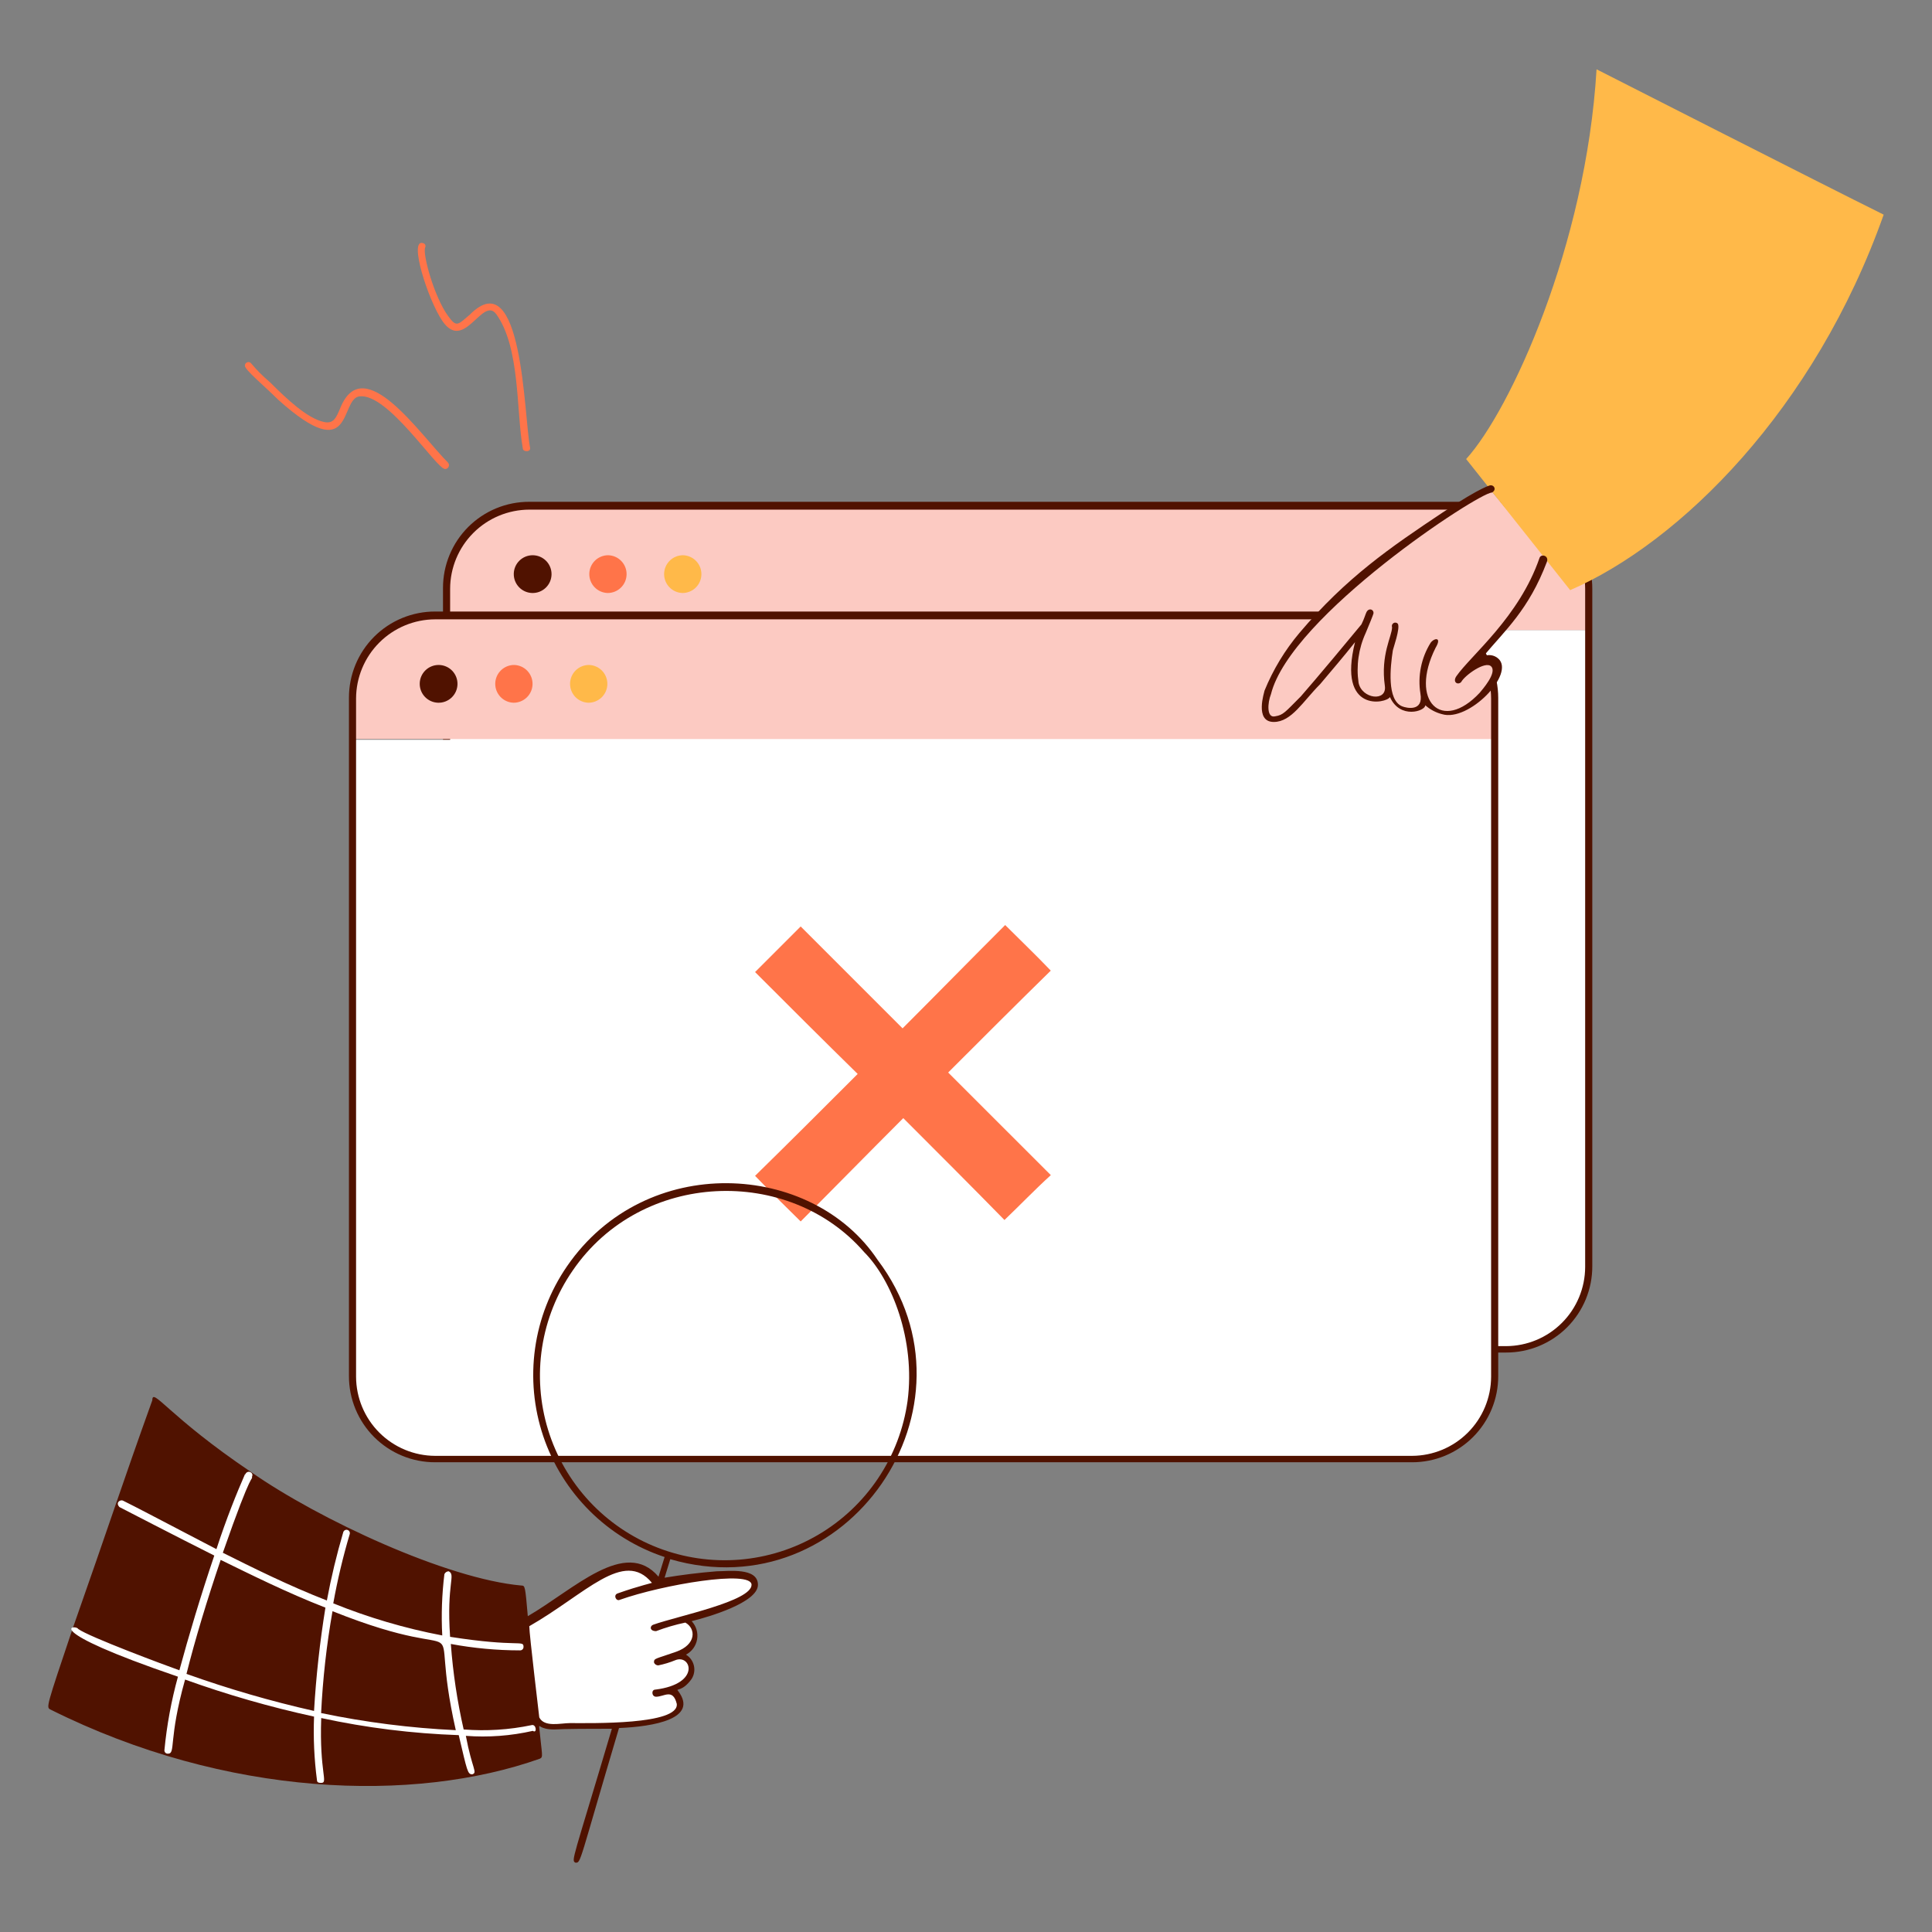 <svg xmlns="http://www.w3.org/2000/svg" fill="none" viewBox="0 0 200 200"><rect x="0" y="0" width="200" height="200" fill="#808080" stroke="none"/><g id="page-not-found-error-404--interface-page-not-found-error-404"><g id="box back"><path id="vector" fill="#ffffff" d="M46.154 65.223V131.163C46.156 133.432 47.058 135.607 48.662 137.211C50.266 138.815 52.441 139.717 54.71 139.719H155.834C158.103 139.717 160.278 138.815 161.882 137.211C163.487 135.607 164.388 133.432 164.39 131.163V65.223H46.154Z"></path><path id="vector_2" fill="#fccac2" d="M155.908 52.315H54.784C52.496 52.318 50.303 53.228 48.685 54.846C47.067 56.464 46.157 58.657 46.154 60.945V65.223H164.464V60.945C164.465 58.669 163.566 56.484 161.964 54.867C160.361 53.251 158.184 52.334 155.908 52.315V52.315Z"></path><path id="vector_3" fill="#ffb949" d="M70.716 57.478C70.202 57.475 69.707 57.674 69.339 58.033C68.97 58.392 68.758 58.882 68.749 59.396C68.739 59.91 68.932 60.407 69.287 60.78C69.641 61.153 70.128 61.371 70.642 61.387C71.156 61.39 71.651 61.191 72.02 60.832C72.388 60.473 72.6 59.983 72.609 59.469C72.619 58.955 72.426 58.457 72.072 58.085C71.717 57.712 71.23 57.494 70.716 57.478Z"></path><path id="vector_4" fill="#501200" d="M155.908 51.946H54.784C53.611 51.944 52.45 52.173 51.366 52.621C50.282 53.069 49.298 53.726 48.468 54.555C47.639 55.385 46.982 56.369 46.534 57.453C46.086 58.537 45.857 59.698 45.859 60.871V131.089C45.857 132.262 46.086 133.423 46.534 134.507C46.982 135.591 47.639 136.575 48.468 137.405C49.298 138.234 50.282 138.891 51.366 139.339C52.45 139.787 53.611 140.016 54.784 140.014H155.908C157.081 140.016 158.242 139.787 159.326 139.339C160.41 138.891 161.395 138.234 162.224 137.405C163.053 136.575 163.71 135.591 164.158 134.507C164.606 133.423 164.835 132.262 164.833 131.089V60.945C164.84 58.569 163.904 56.287 162.231 54.6C160.558 52.913 158.284 51.959 155.908 51.946V51.946ZM164.095 131.163C164.088 133.332 163.223 135.41 161.689 136.944C160.155 138.478 158.077 139.343 155.908 139.351H54.784C52.615 139.343 50.537 138.478 49.003 136.944C47.469 135.41 46.605 133.332 46.597 131.163V60.945C46.605 58.776 47.469 56.698 49.003 55.164C50.537 53.63 52.615 52.765 54.784 52.757H155.908C158.077 52.765 160.155 53.63 161.689 55.164C163.223 56.698 164.088 58.776 164.095 60.945V131.163Z"></path><path id="vector_5" fill="#501200" d="M55.153 57.478C54.639 57.475 54.144 57.674 53.776 58.033C53.407 58.392 53.195 58.882 53.186 59.396C53.176 59.91 53.369 60.407 53.724 60.78C54.078 61.153 54.565 61.371 55.079 61.387C55.338 61.395 55.595 61.352 55.837 61.26C56.079 61.167 56.3 61.028 56.487 60.85C56.675 60.671 56.825 60.458 56.93 60.221C57.034 59.984 57.09 59.729 57.095 59.47C57.1 59.211 57.053 58.954 56.958 58.713C56.863 58.473 56.721 58.254 56.54 58.068C56.36 57.883 56.144 57.735 55.906 57.634C55.668 57.533 55.412 57.48 55.153 57.478Z"></path><path id="vector_6" fill="#ff7449" d="M62.971 57.478C62.457 57.475 61.962 57.674 61.593 58.033C61.225 58.392 61.013 58.882 61.004 59.396C60.994 59.91 61.187 60.407 61.541 60.78C61.896 61.153 62.383 61.371 62.897 61.387C63.411 61.39 63.906 61.191 64.275 60.832C64.643 60.473 64.855 59.983 64.864 59.469C64.874 58.955 64.681 58.457 64.326 58.085C63.972 57.712 63.485 57.494 62.971 57.478V57.478Z"></path><path id="vector_7" fill="#ff7449" d="M35.238 42.21C34.787 43.31 34.503 43.892 33.538 43.685C31.821 43.315 29.71 41.332 27.932 39.554C27.238 38.972 26.597 38.331 26.015 37.637C25.97 37.572 25.905 37.524 25.831 37.499C25.756 37.475 25.675 37.475 25.601 37.5C25.526 37.525 25.461 37.573 25.416 37.637C25.371 37.702 25.349 37.779 25.351 37.858C25.351 38.299 27.39 39.97 28.818 41.398C36.727 48.475 35.111 41.269 37.226 41.03C40.186 40.694 45.17 48.553 46.077 48.553C46.154 48.553 46.229 48.531 46.294 48.489C46.358 48.447 46.409 48.388 46.441 48.318C46.473 48.248 46.483 48.17 46.472 48.094C46.461 48.018 46.428 47.947 46.377 47.889C43.517 45.031 37.65 36.3 35.238 42.21Z"></path><path id="vector_8" fill="#ff7449" d="M48.662 32.547C47.369 33.655 47.262 33.92 46.375 32.695C44.944 30.725 43.72 26.278 44.015 25.614C44.036 25.571 44.047 25.524 44.047 25.476C44.047 25.428 44.036 25.38 44.015 25.337C43.993 25.294 43.962 25.257 43.924 25.228C43.886 25.199 43.841 25.18 43.794 25.171C42.277 24.671 44.287 30.997 45.785 33.211C48.055 36.565 49.965 30.547 51.391 32.547C53.859 36.011 53.434 42.53 54.12 46.414C54.12 46.814 55.049 46.841 54.858 46.266C54.233 42.937 54.1 27.113 48.662 32.547Z"></path></g><g id="box front"><path id="vector_9" fill="#ffffff" d="M36.418 76.581V142.522C36.42 144.791 37.322 146.966 38.926 148.57C40.53 150.174 42.705 151.076 44.974 151.078H146.1C148.369 151.076 150.544 150.174 152.148 148.57C153.752 146.966 154.654 144.791 154.656 142.522V76.581H36.418Z"></path><path id="vector_10" fill="#fccac2" d="M146.171 63.674H45.048C42.779 63.676 40.604 64.578 39 66.182C37.395 67.786 36.493 69.961 36.492 72.23V76.508H154.8V72.23C154.769 69.958 153.848 67.788 152.234 66.188C150.621 64.588 148.443 63.685 146.171 63.674V63.674Z"></path><path id="vector_11" fill="#ffb949" d="M60.98 68.837C60.466 68.834 59.971 69.033 59.602 69.392C59.234 69.751 59.022 70.241 59.013 70.755C59.003 71.269 59.196 71.766 59.55 72.139C59.905 72.512 60.392 72.73 60.906 72.746C61.42 72.749 61.915 72.55 62.283 72.191C62.652 71.832 62.864 71.342 62.873 70.828C62.883 70.314 62.69 69.817 62.336 69.444C61.981 69.071 61.494 68.853 60.98 68.837Z"></path><path id="vector_12" fill="#501200" d="M146.171 63.305H45.048C43.875 63.303 42.714 63.532 41.63 63.98C40.546 64.428 39.562 65.085 38.732 65.914C37.903 66.744 37.246 67.728 36.798 68.812C36.35 69.896 36.121 71.057 36.123 72.23V142.448C36.121 143.621 36.35 144.782 36.798 145.866C37.246 146.95 37.903 147.934 38.732 148.764C39.562 149.593 40.546 150.25 41.63 150.698C42.714 151.146 43.875 151.375 45.048 151.373H146.171C147.344 151.375 148.505 151.146 149.589 150.698C150.673 150.25 151.658 149.593 152.487 148.764C153.316 147.934 153.973 146.95 154.421 145.866C154.869 144.782 155.098 143.621 155.096 142.448V72.23C155.088 69.865 154.145 67.6 152.473 65.928C150.801 64.256 148.536 63.313 146.171 63.305V63.305ZM154.359 142.522C154.351 144.691 153.486 146.769 151.952 148.303C150.418 149.837 148.34 150.702 146.171 150.709H45.048C42.879 150.702 40.801 149.837 39.267 148.303C37.733 146.769 36.868 144.691 36.86 142.522V72.3C36.868 70.131 37.733 68.053 39.267 66.519C40.801 64.985 42.879 64.12 45.048 64.113H146.171C148.34 64.12 150.418 64.985 151.952 66.519C153.486 68.053 154.351 70.131 154.359 72.3V142.522Z"></path><path id="vector_13" fill="#501200" d="M45.416 68.837C44.902 68.834 44.407 69.034 44.039 69.393C43.671 69.752 43.459 70.241 43.45 70.755C43.44 71.27 43.633 71.767 43.988 72.139C44.342 72.512 44.829 72.73 45.343 72.746C45.602 72.754 45.859 72.711 46.101 72.619C46.343 72.526 46.564 72.387 46.752 72.209C46.939 72.03 47.09 71.816 47.194 71.579C47.298 71.343 47.354 71.087 47.359 70.829C47.364 70.57 47.317 70.312 47.222 70.072C47.127 69.831 46.984 69.612 46.804 69.427C46.623 69.241 46.407 69.094 46.169 68.993C45.931 68.891 45.675 68.838 45.416 68.837V68.837Z"></path><path id="vector_14" fill="#ff7449" d="M53.235 68.837C52.721 68.834 52.226 69.033 51.858 69.392C51.489 69.751 51.277 70.241 51.268 70.755C51.258 71.269 51.451 71.766 51.806 72.139C52.16 72.512 52.647 72.73 53.161 72.746C53.675 72.749 54.17 72.55 54.539 72.191C54.907 71.832 55.119 71.342 55.129 70.828C55.138 70.314 54.945 69.817 54.591 69.444C54.236 69.071 53.749 68.853 53.235 68.837Z"></path><path id="vector_15" fill="#ff7449" d="M98.154 111.027C101.695 107.487 105.235 103.946 108.776 100.479C107.227 98.857 105.676 97.379 104.055 95.759C100.514 99.299 97.048 102.84 93.434 106.454L82.886 95.906L78.165 100.627C81.632 104.094 85.173 107.634 88.787 111.175C85.246 114.715 81.706 118.255 78.165 121.722C79.714 123.345 81.265 124.822 82.886 126.443C86.426 122.902 89.893 119.362 93.507 115.748C97.048 119.288 100.588 122.828 103.981 126.295C105.604 124.746 107.081 123.195 108.781 121.648L98.154 111.027Z"></path></g><g id="hand 2"><path id="vector_16" fill="#ffffff" d="M67.765 163.986L67.618 163.396C63.76 158.743 56.632 167.896 54.267 167.896C54.416 169.525 54.597 170.746 55.3 177.78H55.374C55.964 179.108 57.734 178.68 58.914 178.665C63.147 178.617 72.666 178.856 69.978 175.272C69.555 175.061 69.602 175.03 69.536 174.83C70.781 174.581 72.049 173.417 71.453 172.03C70.974 171.311 70.716 171.43 70.053 171.366C72.377 170.591 72.52 168.387 71.086 167.604V167.53C79.925 165.605 82.635 161.012 67.765 163.986Z"></path><path id="vector_17" fill="#501200" d="M90.852 130.426C84.052 120.226 66.841 119.226 58.693 131.089C56.949 133.626 55.818 136.535 55.391 139.584C54.964 142.634 55.252 145.741 56.232 148.66C57.213 151.579 58.858 154.23 61.04 156.403C63.221 158.577 65.878 160.213 68.8 161.183L68.168 163.218C64.715 159.16 59.412 164.541 54.638 167.305C54.37 164.217 54.359 164.134 53.975 164.134C46.26 163.453 33.037 157.302 26.02 152.406C17.447 146.629 15.767 143.559 15.767 144.956C12.585 153.812 11.267 157.948 7.506 168.633C4.777 176.746 4.777 176.746 5.22 176.968C23.439 186.076 42.866 186.679 55.892 182.057C56.253 181.877 56.112 181.75 55.819 178.812C55.819 178.412 55.805 179.033 57.367 179.033C58.017 179.033 57.367 178.959 63.342 178.959C59.264 192.702 59.102 192.587 59.58 192.826C60.162 192.826 59.91 192.91 64.08 178.886C67.673 178.736 72.36 177.927 70.201 175.05C69.901 174.75 70.606 175.192 71.601 173.796C71.729 173.593 71.815 173.367 71.854 173.13C71.894 172.894 71.886 172.652 71.831 172.419C71.776 172.185 71.675 171.965 71.534 171.771C71.394 171.577 71.216 171.413 71.011 171.288C71.312 171.13 71.573 170.905 71.773 170.63C71.973 170.354 72.107 170.037 72.164 169.701C72.221 169.366 72.2 169.022 72.103 168.696C72.005 168.37 71.833 168.071 71.601 167.822C73.38 167.377 78.461 165.894 78.461 164.06C78.461 162.226 75.366 162.66 74.182 162.66C72.338 162.808 70.568 163.029 68.798 163.324L69.388 161.407C87.715 166.75 102.261 145.549 90.852 130.426ZM77.8 164.06C77.8 165.76 70.107 167.302 67.621 168.19C67.264 168.309 67.221 168.854 67.921 168.854C68.905 168.481 69.916 168.185 70.945 167.969C72.045 168.578 72.112 170.241 69.986 170.993C67.812 171.763 67.7 171.641 67.7 172.1C67.735 172.189 67.796 172.265 67.875 172.318C67.954 172.372 68.047 172.4 68.142 172.4C68.746 172.279 69.337 172.099 69.907 171.864C71.538 171.196 72.596 174.314 67.847 174.907C67.397 174.907 67.447 175.645 67.921 175.645C68.75 175.645 69.652 174.751 70.06 176.383C70.304 178.576 61.193 178.374 58.996 178.374C58.05 178.374 56.353 178.841 55.825 177.784C55.825 177.684 54.792 169.199 54.792 168.343C60.619 165.013 64.57 160.334 67.478 163.843C67.678 163.843 66.266 164.125 63.938 164.949C63.448 165.122 63.787 165.799 64.159 165.613C68.587 164.043 77.8 162.482 77.8 164.06ZM93.95 145.03C93.552 147.889 92.513 150.621 90.909 153.021C89.305 155.421 87.179 157.426 84.689 158.887C82.2 160.348 79.412 161.226 76.534 161.456C73.657 161.685 70.765 161.261 68.075 160.213C65.386 159.166 62.968 157.523 61.004 155.408C59.039 153.293 57.58 150.76 56.734 148.001C55.888 145.241 55.678 142.325 56.119 139.473C56.561 136.62 57.642 133.905 59.283 131.53C66.42 121.11 81.705 120.674 89.451 129.612C92.319 132.482 94.785 138.724 93.95 145.03Z"></path><path id="vector_18" fill="#ffffff" d="M55.005 178.59C52.702 179.07 50.343 179.219 47.998 179.033C47.334 176.12 46.891 173.161 46.67 170.182C49.03 170.622 51.425 170.844 53.825 170.846C53.874 170.849 53.923 170.841 53.969 170.824C54.016 170.806 54.057 170.779 54.092 170.744C54.127 170.71 54.154 170.668 54.172 170.622C54.189 170.576 54.197 170.526 54.194 170.477C54.194 169.739 53.677 170.551 46.594 169.444C46.209 163.862 47.215 163.044 46.446 162.658C46.351 162.661 46.259 162.691 46.181 162.744C46.102 162.797 46.041 162.871 46.003 162.958C45.744 165.062 45.67 167.185 45.782 169.302C41.922 168.566 38.143 167.452 34.5 165.978C34.934 163.563 35.501 161.175 36.2 158.823C36.229 158.735 36.222 158.639 36.181 158.556C36.14 158.473 36.067 158.41 35.979 158.381C35.891 158.352 35.795 158.359 35.712 158.4C35.629 158.441 35.566 158.514 35.537 158.602C34.849 160.932 34.282 163.295 33.837 165.683C29.854 164.134 26.019 162.216 23.068 160.741C26.253 151.61 26.092 153.429 26.092 152.848C26.281 152.472 25.706 152.137 25.429 152.548C25.429 152.558 25.427 152.568 25.424 152.577C25.42 152.586 25.415 152.594 25.408 152.601C25.401 152.608 25.393 152.613 25.384 152.617C25.375 152.621 25.365 152.622 25.355 152.622C24.544 154.466 23.437 157.195 22.404 160.367C14.881 156.442 14.377 156.167 12.742 155.351C12.442 155.199 11.921 155.563 12.373 156.015C12.384 156.015 18.395 159.136 22.183 161.031C20.783 165.161 19.528 169.365 18.569 172.906C17.292 172.457 9.169 169.433 8.095 168.628C7.834 168.106 3.75 168.55 18.421 173.57C17.735 176.058 17.266 178.601 17.021 181.17C17.016 181.22 17.022 181.27 17.039 181.317C17.056 181.364 17.083 181.407 17.118 181.442C17.153 181.477 17.196 181.504 17.243 181.521C17.29 181.538 17.34 181.544 17.39 181.539C18.212 181.539 17.407 180.102 19.16 173.868C23.522 175.437 27.982 176.718 32.511 177.703C32.425 179.896 32.525 182.092 32.811 184.268C32.811 184.535 33.011 184.563 33.253 184.563C34.011 184.563 33.053 183.528 33.253 177.851C37.936 178.865 42.7 179.457 47.489 179.621C48.367 183.354 48.402 183.678 48.889 183.678C49.469 183.484 48.87 183.135 48.225 179.695C50.549 179.871 52.886 179.697 55.159 179.178C55.626 179.5 55.527 178.416 55.005 178.59ZM32.505 177.115C28.031 176.106 23.623 174.825 19.305 173.28C20.19 169.739 21.444 165.609 22.845 161.48C25.869 162.955 29.705 164.873 33.688 166.422C33.113 169.964 32.719 173.533 32.509 177.115H32.505ZM33.242 177.337C33.413 173.8 33.807 170.277 34.422 166.789C50.252 173.121 44.022 165.068 47.183 179.107C42.498 178.886 37.838 178.294 33.246 177.337H33.242Z"></path></g><g id="hand 1"><path id="vector_19" fill="#fccac2" d="M131.42 70.754C130.69 72.216 130.291 74.677 131.936 74.442C133.446 74.254 134.577 72.318 136.214 70.681C143.096 62.901 140.787 64.698 140.787 65.665C139.616 69.373 139.533 73.172 143.295 72.303L143.959 72.156C144.614 73.903 146.441 73.912 147.868 72.894C149.168 75.164 152.823 73.328 154.359 70.902C155.639 68.88 154.506 67.73 152.441 69.132L152.22 68.984C155.192 65.684 158.559 61.823 160.02 57.702C158.32 55.288 155.845 52.663 154.165 50.545C149.494 52.382 135.358 62.164 131.42 70.754Z"></path><path id="vector_20" fill="#ffb949" d="M165.275 7.174C164.185 25.435 156.34 42.502 151.775 47.52C151.856 47.626 162.466 60.989 162.544 61.092C173.944 56.135 187.857 42.383 194.998 22.221C188.908 19.207 165.275 7.174 165.275 7.174Z"></path><path id="vector_21" fill="#501200" d="M159.372 57.751C157.272 63.869 152.272 67.837 150.772 69.988C150.336 70.612 150.905 70.962 151.261 70.607C151.592 69.945 153.748 68.374 154.361 68.984C155.018 69.642 153.401 71.437 153.181 71.713C149.268 75.905 145.851 72.579 148.607 67.067C149.307 65.9 148.458 66.033 148.091 66.55C147.122 68.115 146.749 69.976 147.04 71.793C147.379 73.693 145.611 73.31 145.14 73.115C143.558 72.46 143.921 69.054 144.181 67.362C144.181 67.222 144.993 65.002 144.697 64.562C144.641 64.502 144.565 64.464 144.484 64.454C144.403 64.444 144.321 64.462 144.251 64.505C144.182 64.549 144.129 64.615 144.103 64.692C144.077 64.77 144.078 64.854 144.107 64.931C144.107 65.85 142.897 67.764 143.359 70.999C143.6 72.687 140.975 72.355 140.64 70.684C140.381 68.928 140.637 67.134 141.378 65.521C141.69 64.771 142.189 63.586 142.189 63.455C142.189 63.066 141.689 62.899 141.452 63.382C141.352 63.573 141.236 64.034 140.936 64.635C136.336 70.198 134.759 71.973 134.666 72.085C133.041 73.71 132.855 74.02 132.011 74.15C131.094 74.38 131.216 72.743 131.568 71.864C133.601 63.734 153.086 50.99 154.433 50.99C154.973 50.72 154.668 50.139 154.212 50.252C154.325 50.252 153.545 50.252 149.344 53.052C143.954 56.646 139.367 59.781 134.518 65.518C133.008 67.308 131.788 69.324 130.904 71.492C130.904 71.599 129.825 74.737 131.863 74.737C133.695 74.737 134.885 72.601 136.657 70.828C137.838 69.428 139.165 67.878 140.272 66.476C138.415 73.903 143.557 72.814 143.886 72.156C144.92 74.482 147.546 73.615 147.546 73.007C148.037 73.449 148.629 73.765 149.27 73.926C152.027 74.779 156.892 69.744 155.097 68.173C154.89 67.987 154.632 67.867 154.356 67.828C154.08 67.788 153.799 67.832 153.548 67.952C155.785 65.268 158.255 63.132 160.13 58.171C160.379 57.51 159.526 57.3 159.372 57.751Z"></path></g></g></svg>